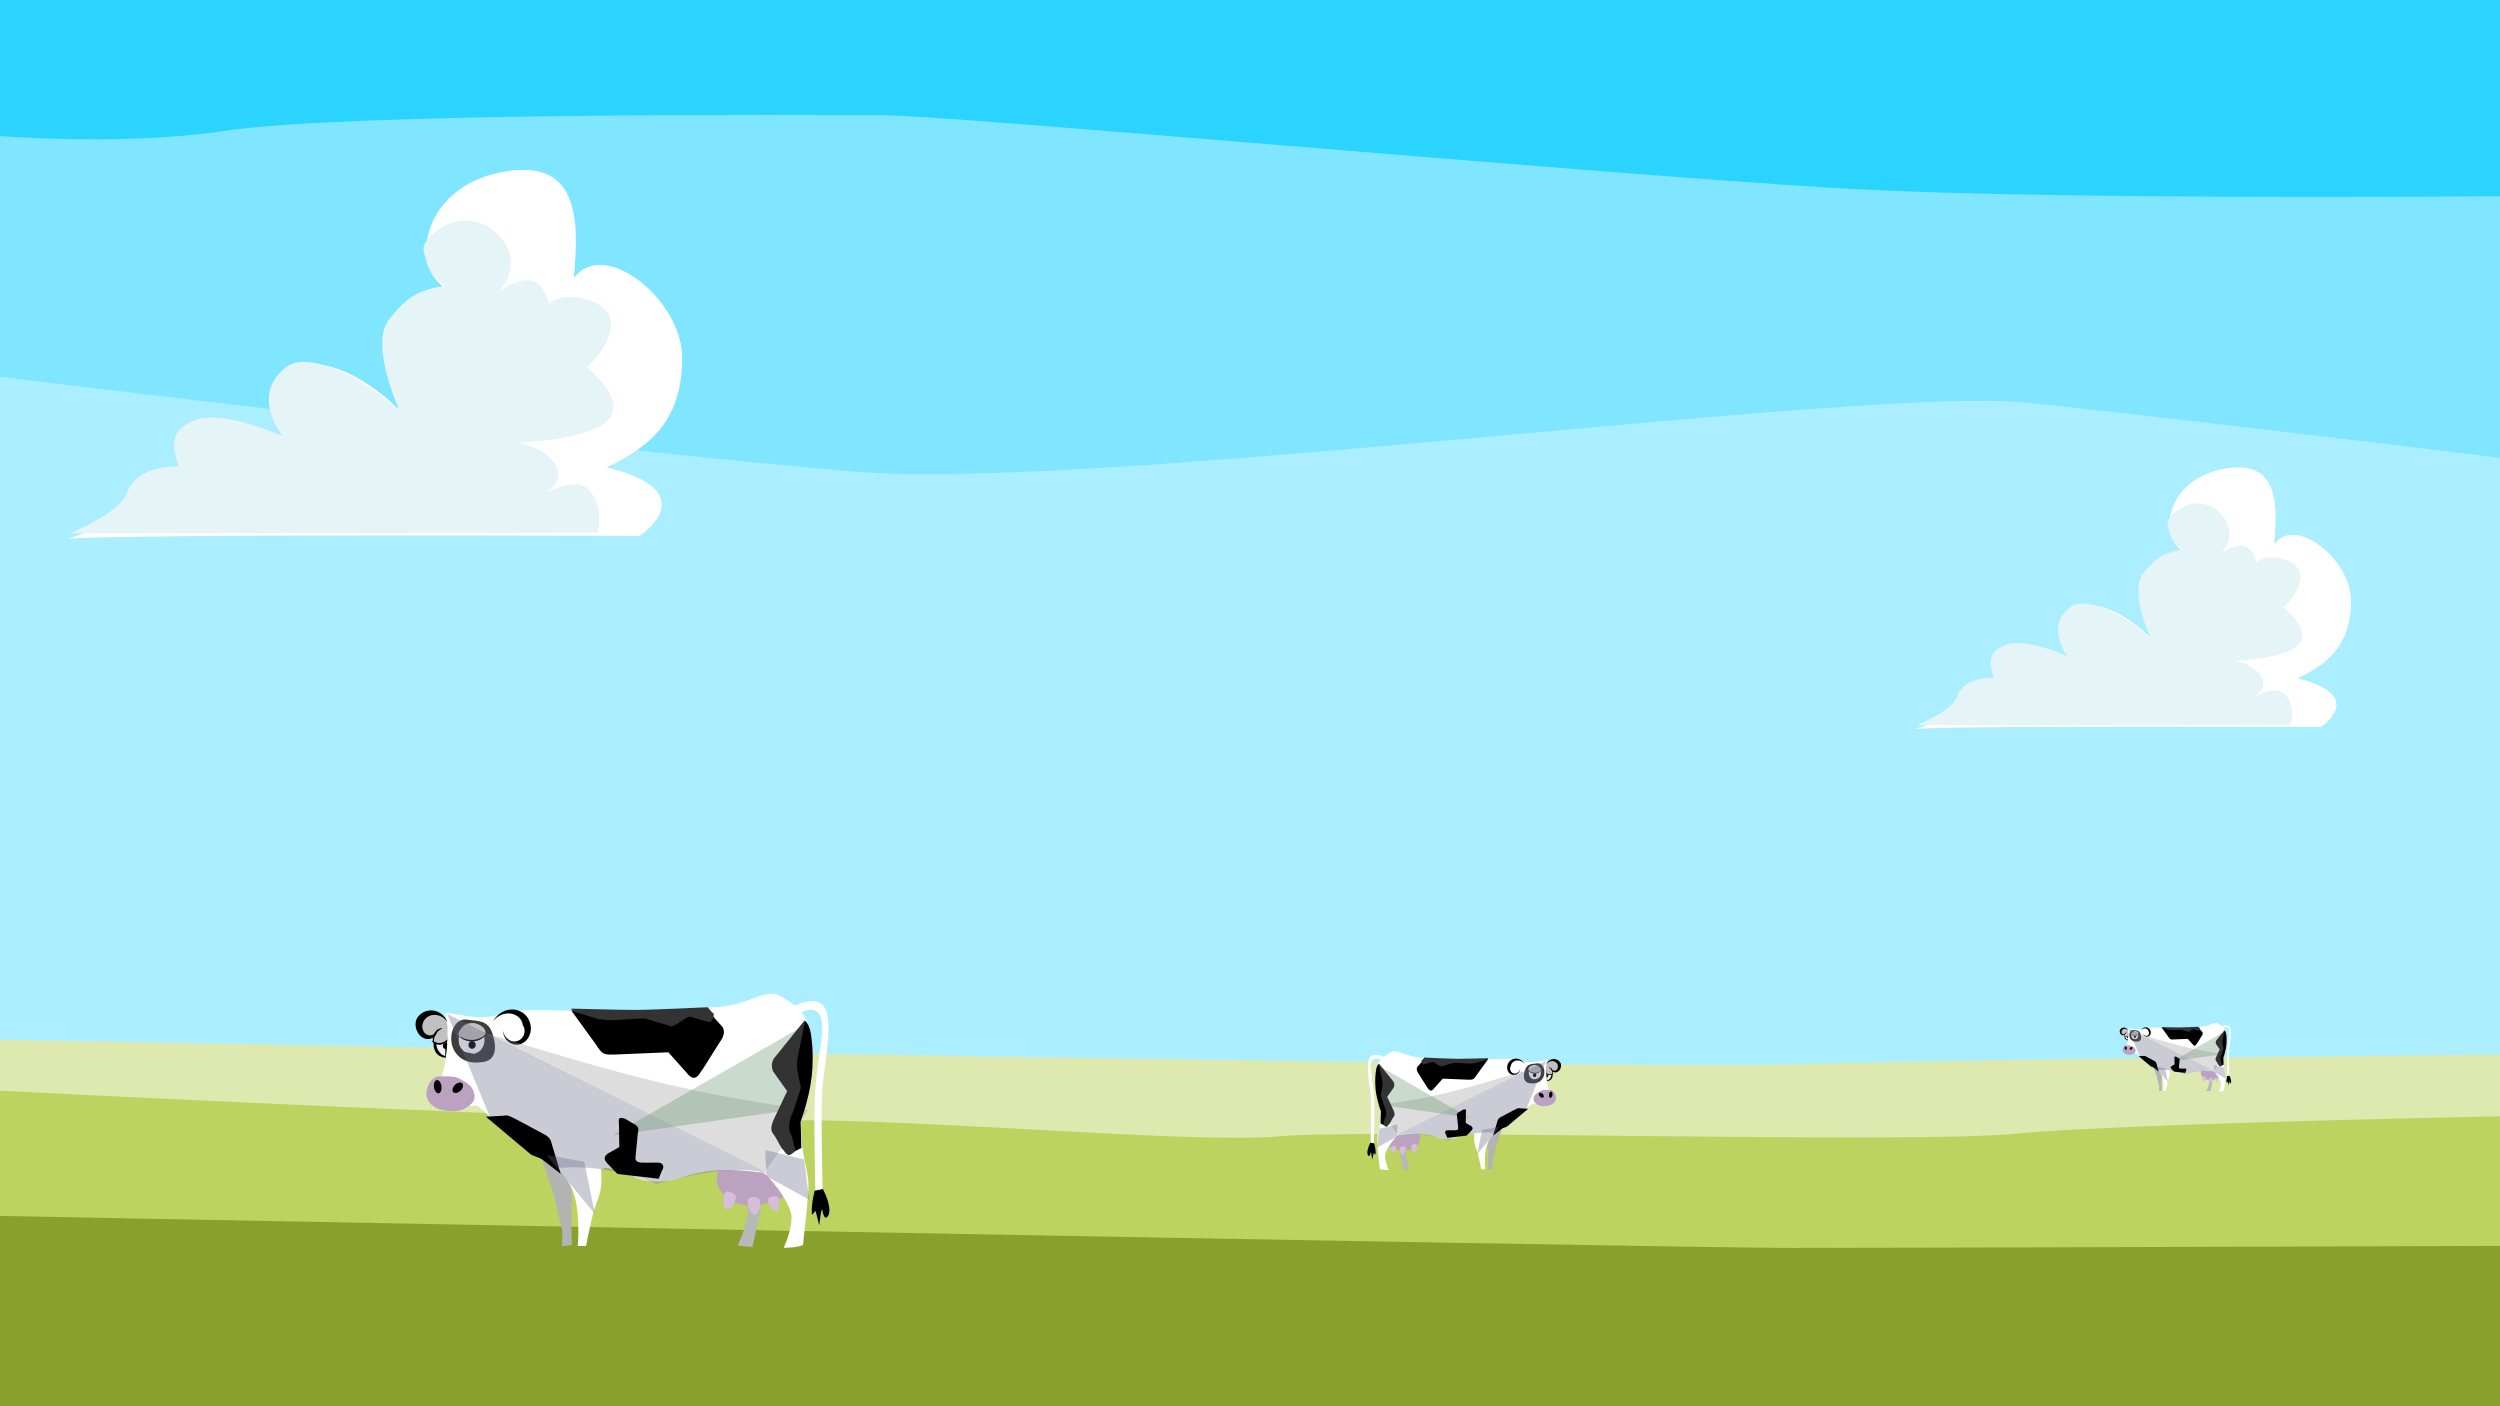 <?xml version="1.0" encoding="UTF-8" standalone="no"?>
<!-- Created with Inkscape (http://www.inkscape.org/) -->

<svg
   xmlns:dc="http://purl.org/dc/elements/1.1/"
   xmlns:cc="http://creativecommons.org/ns#"
   xmlns:rdf="http://www.w3.org/1999/02/22-rdf-syntax-ns#"
   xmlns:svg="http://www.w3.org/2000/svg"
   xmlns="http://www.w3.org/2000/svg"
   xmlns:sodipodi="http://sodipodi.sourceforge.net/DTD/sodipodi-0.dtd"
   xmlns:inkscape="http://www.inkscape.org/namespaces/inkscape"
   width="1600"
   height="900"
   id="svg2"
   version="1.1"
   inkscape:version="0.48.3.1 r9886"
   sodipodi:docname="Documento nuevo 1">
  <rect width="100%" height="100%" fill="#808080" stroke="none"/>
  <defs
     id="defs4" />
  <sodipodi:namedview
     id="base"
     pagecolor="#ffffff"
     bordercolor="#666666"
     borderopacity="1.0"
     inkscape:pageopacity="0.0"
     inkscape:pageshadow="2"
     inkscape:zoom="0.49497475"
     inkscape:cx="809.00053"
     inkscape:cy="287.07675"
     inkscape:document-units="px"
     inkscape:current-layer="layer3"
     showgrid="false"
     borderlayer="true"
     width="1600px"
     inkscape:window-width="1913"
     inkscape:window-height="1026"
     inkscape:window-x="0"
     inkscape:window-y="26"
     inkscape:window-maximized="1" />
  <g
     inkscape:label="Capa 1"
     inkscape:groupmode="layer"
     id="layer1"
     transform="translate(0,-152.362)"
     style="display:inline">
    <rect
       style="fill:#aaeeff;fill-opacity:1;stroke:none"
       id="rect2992"
       width="1697.897"
       height="737.733"
       x="-36.812"
       y="115.219" />
    <path
       style="fill:#dde9af;stroke:none"
       d="m -59.785,816.699 c 0,0 1108.522,20.405 1199.742,17.004 91.22,-3.401 493.778,-6.802 493.778,-6.802 l 19.831,119.031 -1754.995,-11.903 z"
       id="path2985"
       inkscape:connector-curvature="0"
       sodipodi:nodetypes="cscccc" />
    <path
       style="fill:#bcd35f;stroke:none"
       d="m -57.802,888.118 45.61,154.74 c 0,0 1651.876,6.802 1649.893,-1.7 -1.983,-8.502 0,-175.145 0,-175.145 0,0 -279.609,5.101 -347.033,11.903 -67.424,6.802 -418.422,-3.401 -471.965,1.7 -53.542,5.101 -233.999,-11.903 -323.236,-10.203 -89.237,1.7 -491.795,-18.705 -523.524,-20.405 -31.729,-1.7 -29.746,39.11 -29.746,39.11 z"
       id="path2988"
       inkscape:connector-curvature="0"
       sodipodi:nodetypes="ccccssssc" />
    <path
       style="fill:#89a02c;stroke:none"
       d="m -85.564,928.928 c 0,0 1150.166,22.106 1231.471,22.106 81.305,0 577.066,-1.7 577.066,-1.7 l -11.898,222.757 -1776.808,1.7 z"
       id="path2990"
       inkscape:connector-curvature="0"
       sodipodi:nodetypes="cscccc" />
  </g>
  <g
     inkscape:groupmode="layer"
     id="layer3"
     inkscape:label="Capa#1"
     style="opacity:1">
    <g
       transform="matrix(-0.798,0,0,0.798,1163.972,42.74)"
       style="display:inline"
       id="g4081-2">
      <path
         inkscape:connector-curvature="0"
         d="m 327.539,858.278 c 0,0.666 3.85,9.228 3.724,13.658 -0.126,4.43 -3.724,12.159 -3.724,12.159 l 5.512,0.5 2.682,-12.159 2.682,-13.824 z"
         id="path4310-7-5-7-4-1-4"
         style="fill:#b8b8b8;fill-opacity:1;fill-rule:evenodd;stroke:none" />
      <path
         inkscape:connector-curvature="0"
         d="m 258.317,864.171 3.399,14.503 -0.13,5.623 3.648,-0.401 c 0,0 -0.288,-14.393 -0.035,-15.5 0.252,-1.107 -0.336,-12.215 -0.336,-12.215 l -10.876,-4.438"
         id="path4408-1-4-3-2-7"
         style="fill:#b3b3b3;fill-opacity:1;fill-rule:evenodd;stroke:none" />
      <g
         id="g4464-2-4-0-5-3"
         transform="matrix(0.57,0,0,0.637,107.904,655.69)">
        <path
           style="fill:#f1f1f1;fill-opacity:1;stroke:none"
           id="path4419-3-6-3-1-3"
           transform="translate(-2.779,-1.255)"
           d="m 192.21,247.228 a 6.498,7.171 0 1 1 3.644,1.065"
           inkscape:connector-curvature="0" />
        <path
           style="fill:#000000;fill-opacity:1;stroke:none"
           id="path3123-6-5-8-0-1-2-6"
           transform="matrix(0.672,0,0,0.672,61.211,90.936)"
           d="m 195.293,225.667 a 2.72,2.652 0 1 1 0.255,0.061"
           inkscape:connector-curvature="0" />
        <path
           style="fill:#000000;fill-rule:evenodd;stroke:none"
           id="path4261-9-9-8-2-6"
           d="m 193.697,232.126 c -0.004,0.139 -0.562,0.217 -1.471,0.507 -0.455,0.145 -0.997,0.35 -1.576,0.665 -0.579,0.315 -1.197,0.74 -1.762,1.314 0,0 0,0 0,0 -0.527,0.533 -1.011,1.2 -1.379,1.982 -0.368,0.782 -0.619,1.679 -0.663,2.623 0,0 0,0 0,1e-5 -0.082,1.647 0.492,3.507 1.734,4.88 0.293,0.43 0.639,0.825 1.026,1.174 0.928,0.836 2.038,1.357 3.118,1.517 0,0 0,0 0,-1e-5 0.023,-4.178 0.115,-7.817 0.293,-10.44 0.178,-2.623 0.441,-4.229 0.679,-4.222 0.238,0.008 0.394,1.646 0.391,4.437 -0.002,2.791 -0.163,6.734 -0.428,11.233 0,0 0,0 0,0 -1.665,0.049 -3.38,-0.342 -4.873,-1.162 -0.623,-0.342 -1.192,-0.75 -1.694,-1.212 -1.616,-1.834 -2.268,-4.222 -2.071,-6.34 0,0 0,0 0,0 0.116,-1.211 0.497,-2.316 1.019,-3.249 0.523,-0.933 1.188,-1.695 1.891,-2.275 0,-1e-5 0,-1e-5 0,-1e-5 0.757,-0.622 1.544,-1.029 2.26,-1.288 0.716,-0.259 1.363,-0.371 1.89,-0.406 1.053,-0.071 1.616,0.124 1.613,0.263 z"
           inkscape:connector-curvature="0" />
      </g>
      <path
         style="fill:#bca2c1;fill-opacity:1;fill-rule:evenodd;stroke:none"
         id="path4273-3-9-3-0-6-0"
         d="m 319.594,855.498 c 0.894,1.999 0,3.498 0,3.498 0,0 0.149,5.496 5.81,8.494 5.661,2.998 15.344,0.167 15.344,0.167 l 2.83,-1.166 c 0,0 5.574,-0.663 -0.894,-11.159 -6.468,-10.496 -16.834,-7.828 -16.834,-7.828"
         inkscape:connector-curvature="0" />
      <path
         style="fill:#d6bedb;fill-opacity:1;stroke:none"
         id="path4019-8-2-4-9-4"
         d="m 325.987,868.715 c -0.862,1.495 -2.228,2.184 -3.051,1.539 -0.823,-0.645 -1.129,-4.318 -0.268,-5.813 0.862,-1.495 2.902,-0.192 3.725,0.453 0.768,0.601 0.463,2.109 -0.263,3.554"
         inkscape:connector-curvature="0" />
      <g
         transform="matrix(0.268,-0.128,0.114,0.3,112.482,671.572)"
         id="g4342-2-4-3-7-9-8"
         style="fill:#d6bedb;fill-opacity:1;display:inline">
        <path
           inkscape:connector-curvature="0"
           d="m 362.222,332.092 c -2.897,-0.393 -4.544,-1.779 -3.679,-3.096 0.865,-1.317 7.202,-3.365 10.099,-2.972 2.897,0.393 1.271,3.522 0.406,4.839 -0.806,1.228 -3.546,1.533 -6.312,1.286"
           transform="matrix(0.67,-1.642,2.587,0.425,-634.258,1313.619)"
           id="path4019-9-3-7-6-1-2"
           style="fill:#d6bedb;fill-opacity:1;stroke:none" />
      </g>
      <path
         style="fill:#d6bedb;fill-opacity:1;stroke:none"
         id="path4019-9-8-8-0-4-4-6"
         d="m 343.238,868.525 c -0.088,1.493 -0.896,2.641 -1.803,2.564 -0.908,-0.077 -2.608,-2.595 -2.52,-4.088 0.088,-1.493 2.22,-1.516 3.128,-1.439 0.846,0.072 1.203,1.31 1.203,2.702"
         inkscape:connector-curvature="0" />
      <path
         inkscape:connector-curvature="0"
         d="m 217.789,796.99 c 0.894,-1.332 13.312,4.002 22.457,-0.566 9.19,-1.585 30.85,-0.169 36.705,0.039 10.908,0.291 30.797,-1.24 42.417,-1.906 11.62,-0.666 16.204,-5.702 22.572,-4.973 10.37,5.675 12.186,7.934 13.706,21.044 1.098,9.812 -4.005,14.633 -4.303,27.625 -0.298,12.992 3.344,17.252 2.682,25.983 -0.662,8.731 -1.937,17.822 -1.937,19.487 -1.341,1.166 -7.3,1.166 -7.3,1.166 0,0 2.682,-5.33 2.979,-10.993 0.298,-5.663 -9.683,-17.655 -11.173,-17.322 -1.49,0.333 -15.236,-3.086 -29.348,1.666 -13.982,4.707 -19.515,-1.166 -21.452,-1.166 -3.637,0 -5.794,-3.327 -9.534,-1.666 0.728,9.727 -1.684,11.168 -2.979,16.489 -1.295,5.321 -2.682,12.325 -2.682,12.325 l -3.128,0 c 0,0 1.777,-16.511 -3.724,-24.317 -7.747,-10.993 -13.131,-10.36 -13.131,-10.36 l -20.878,-18.082 c 0,0 -16.791,1.664 -16.195,0 0.596,-1.666 4.196,-15.659 4.196,-15.659 0.401,-5.327 1.652,-8.561 0.052,-18.811 z"
         id="path4095-8-6-2-8-1-2"
         style="fill:#ffffff;fill-opacity:1;fill-rule:evenodd;stroke:none;display:inline"
         sodipodi:nodetypes="cccsccssccsssscsccsccccc" />
      <path
         style="fill:#000000;fill-rule:evenodd;stroke:none"
         id="path3831-2-4-5-8-0-5"
         d="m 235.718,799.865 c 0.673,-1.212 1.591,-2.245 2.676,-3.006 1.372,-0.957 2.977,-1.453 4.594,-1.42 1.782,0.025 3.571,0.749 4.939,2.158 0,0 0,0 0,0 0.678,0.71 1.219,1.587 1.566,2.574 0.347,0.99 0.477,2.074 0.36,3.152 -0.121,1.082 -0.497,2.114 -1.093,2.985 0,0 0,0 0,0 -0.598,0.871 -1.4,1.547 -2.32,1.949 -0.921,0.4 -1.929,0.506 -2.906,0.298 0,0 0,0 0,0 -0.977,-0.21 -1.884,-0.731 -2.608,-1.505 -0.896,-0.967 -1.449,-2.265 -1.556,-3.652 0.292,1.37 1.019,2.495 1.944,3.201 0.747,0.566 1.598,0.842 2.411,0.845 0.812,0 1.576,-0.267 2.185,-0.713 0.609,-0.445 1.067,-1.067 1.33,-1.728 0,0 0,0 0,0 0.265,-0.661 0.344,-1.375 0.263,-2.009 -0.078,-0.633 -0.318,-1.22 -0.637,-1.679 0,0 -0.01,-0.01 -0.01,-0.013 -0.041,-0.578 -0.235,-1.199 -0.558,-1.77 0,0 0,0 0,0 -0.64,-1.16 -1.894,-2.075 -3.339,-2.445 0,0 0,0 0,0 -1.32,-0.335 -2.812,-0.232 -4.22,0.39 -1.115,0.493 -2.164,1.304 -3.022,2.388 z"
         inkscape:connector-curvature="0" />
      <g
         style="display:inline"
         id="g4503-7-5-6-1-5"
         transform="matrix(0.57,0,0,0.637,106.693,654.999)">
        <path
           sodipodi:nodetypes="csssccccccc"
           inkscape:connector-curvature="0"
           id="path4421-9-9-7-2-3-1"
           transform="matrix(0.435,0,0,0.435,805.43,-239.622)"
           d="m -1419.125,1062.938 c -4.102,-0.05 -8.212,1.094 -11.51,3.206 -3.298,2.111 -5.764,5.177 -6.908,8.586 -1.143,3.409 -0.957,7.141 0.522,10.451 1.479,3.311 4.242,6.181 7.739,8.038 l 5.437,1.219 c 5.074,-1.984 2.928,4.51 2.594,6.625 l 9.969,3.25 c 3.689,-0.113 8.685,-2.936 10.625,-5.656 -0.364,-8.985 2.278,-19.707 -2.063,-27.095 -3.171,-5.118 -9.695,-8.547 -16.406,-8.624 z"
           style="fill:#c1c1c1;fill-opacity:1;stroke:none" />
        <path
           style="fill:#000000;fill-rule:evenodd;stroke:none"
           id="path4423-2-1-2-3-1-1"
           d="m 185.947,238.767 c 0.095,-0.1 0.627,0.292 1.546,0.712 0.919,0.42 2.271,0.842 3.765,0.765 0.073,-0.004 0.146,-0.009 0.218,-0.015 1.44,-0.117 2.676,-0.678 3.505,-1.179 0.829,-0.501 1.297,-0.921 1.399,-0.834 0.103,0.087 -0.187,0.689 -0.987,1.392 -0.4,0.352 -0.931,0.719 -1.58,1.017 -0.65,0.298 -1.418,0.524 -2.252,0.599 -0.084,0.007 -0.168,0.013 -0.253,0.018 -0.864,0.044 -1.688,-0.082 -2.399,-0.302 -0.711,-0.22 -1.308,-0.532 -1.768,-0.847 -0.459,-0.315 -0.782,-0.63 -0.978,-0.871 -0.195,-0.241 -0.266,-0.405 -0.218,-0.455 z"
           inkscape:connector-curvature="0" />
        <path
           style="fill:#000000;fill-rule:evenodd;stroke:none"
           id="path4423-2-4-0-2-2-8-6"
           d="m 192.884,231.556 c 0.025,0.136 -0.605,0.335 -1.485,0.832 -0.881,0.496 -2.017,1.341 -2.833,2.594 -0.04,0.061 -0.079,0.123 -0.116,0.185 -0.753,1.234 -1.026,2.562 -1.109,3.528 -0.083,0.965 -0.018,1.591 -0.149,1.622 -0.131,0.032 -0.447,-0.557 -0.545,-1.617 -0.098,-1.061 0.088,-2.614 0.948,-4.049 0.043,-0.072 0.088,-0.144 0.134,-0.215 0.473,-0.725 1.06,-1.316 1.656,-1.762 0.596,-0.445 1.2,-0.745 1.725,-0.931 1.049,-0.373 1.751,-0.323 1.776,-0.187 z"
           inkscape:connector-curvature="0" />
      </g>
      <g
         id="g3981-1-6-5-6-3-9"
         transform="matrix(0.831,0,0,0.929,3.074,609.392)">
        <path
           sodipodi:nodetypes="ccccccccccccccccccccccccccc"
           style="fill:#000000;fill-rule:evenodd;stroke:none"
           id="path3831-9-2-9-3-7-2-1"
           d="m 259.338,205.469 c -0.548,-0.781 -1.254,-1.457 -2.058,-1.959 -1.152,-0.721 -2.539,-1.105 -3.898,-1.078 -1.477,0.042 -2.972,0.552 -3.966,1.517 l 0,0 c -0.505,0.478 -0.911,1.06 -1.152,1.685 -0.24,0.623 -0.337,1.308 -0.253,1.946 0.08,0.639 0.335,1.27 0.724,1.774 l 0,0 c 0.387,0.504 0.926,0.912 1.512,1.138 0.585,0.228 1.252,0.292 1.861,0.172 l 0,0 c 0.609,-0.117 1.201,-0.419 1.641,-0.845 0.545,-0.519 0.911,-1.286 0.97,-2.037 0.165,0.769 0.008,1.723 -0.503,2.523 -0.412,0.649 -1.071,1.216 -1.878,1.555 -0.807,0.34 -1.768,0.453 -2.729,0.274 l 0,0 c -0.961,-0.179 -1.914,-0.646 -2.703,-1.376 -1e-5,0 -1e-5,0 -1e-5,0 -0.788,-0.73 -1.4,-1.703 -1.723,-2.824 -0.753,-2.674 0.137,-4.504 2.338,-6 l 10e-6,0 c 1.849,-1.216 3.967,-1.511 5.828,-1.182 l 0,0 c 1.697,0.298 3.203,1.099 4.295,2.173 0.762,0.747 1.333,1.631 1.692,2.544 z"
           inkscape:connector-curvature="0" />
      </g>
      <g
         id="g3219-7-9-0-6-2"
         transform="matrix(0.57,0,0,0.637,107.457,291.405)">
        <path
           style="opacity:0.763;fill:#000000;fill-opacity:1;stroke:none"
           id="path3119-3-0-6-7-5-1"
           d="m 197.557,810.218 c -0.838,-6.766 3.191,-13.996 10.545,-12.946 7.141,1.02 13.477,0.004 16.524,8.243 2.273,6.146 3.969,16.479 -7.935,16.851 -11.824,1.367 -18.297,-5.382 -19.135,-12.148 z"
           inkscape:connector-curvature="0" />
        <path
           style="fill:#ffffff;fill-opacity:1;stroke:none"
           id="path3121-3-7-2-6-0-6"
           transform="matrix(1.813,0,0,1.813,-144.629,406.959)"
           d="m 193.641,225.774 a 4.672,4.546 0 1 1 3.253,0.611"
           inkscape:connector-curvature="0" />
        <path
           style="fill:#000000;fill-opacity:1;stroke:none"
           id="path3123-67-3-4-5-4-0"
           transform="matrix(0.868,0,0,0.868,40.992,618.466)"
           d="m 195.293,225.667 a 2.72,2.652 0 1 1 0.255,0.061"
           inkscape:connector-curvature="0" />
        <g
           style="display:inline"
           id="g4430-9-3-7-3-4"
           transform="matrix(1,0,0,0.879,0.617,599.176)">
          <path
             style="fill:#c1c1c1;fill-opacity:1;stroke:none"
             id="path4421-7-4-3-2-0"
             transform="translate(-0.717,-0.179)"
             d="m 204.522,237.888 c -3.707,-1.769 -2.167,-4.359 0.122,-7.223 2.289,-2.864 7.149,-3.752 10.856,-1.984 3.707,1.769 6.021,4.807 3.732,7.671 -1.385,1.733 -4.964,3.534 -7.598,3.606"
             inkscape:connector-curvature="0" />
          <path
             style="fill:#000000;fill-rule:evenodd;stroke:none"
             id="path4423-8-3-0-6-2"
             d="m 202.213,236.556 c 0.088,-0.107 0.944,0.518 2.459,1.185 0.758,0.334 1.685,0.669 2.744,0.903 1.059,0.234 2.249,0.365 3.491,0.308 0.137,-0.006 0.274,-0.015 0.409,-0.025 2.384,-0.186 4.43,-1.05 5.8,-1.831 1.37,-0.782 2.123,-1.441 2.218,-1.346 0.047,0.048 -0.08,0.273 -0.384,0.621 -0.303,0.348 -0.786,0.816 -1.458,1.305 -0.672,0.49 -1.536,1 -2.569,1.413 -1.033,0.413 -2.234,0.726 -3.527,0.834 -0.147,0.012 -0.295,0.022 -0.444,0.028 -1.347,0.061 -2.632,-0.11 -3.756,-0.411 -1.124,-0.302 -2.086,-0.732 -2.844,-1.168 -0.758,-0.436 -1.314,-0.874 -1.67,-1.206 -0.355,-0.332 -0.513,-0.556 -0.469,-0.609 z"
             inkscape:connector-curvature="0" />
        </g>
      </g>
      <path
         style="fill:#000000;fill-rule:evenodd;stroke:none;display:inline"
         id="path4279-0-7-4-6-4"
         d="m 324.515,856.167 c 0,0 0,0 0,0 0,0 0,0 0,0 0,0 0,0 0,0 0,0 0,0 0,0 z"
         inkscape:connector-curvature="0" />
      <path
         inkscape:connector-curvature="0"
         d="m 347.954,794.456 c 0,0 7.951,-4.337 11.533,-0.673 4.713,4.821 0.201,22.986 -0.301,33.301 -0.435,8.96 0.201,36.665 0.201,36.665 l -2.708,0 c 0,0 -0.602,-24.443 -0.201,-35.432 0.401,-10.988 3.61,-23.995 2.607,-28.704 -1.003,-4.709 -4.413,-5.158 -9.226,-2.243 -0.401,-2.355 -1.905,-2.915 -1.905,-2.915 z"
         id="path3239-2-2-8-4-4"
         style="fill:#ffffff;fill-rule:evenodd;stroke:none" />
      <path
         inkscape:connector-curvature="0"
         d="m 356.434,863.461 c -1.542,6.026 -1.028,9.039 -1.028,9.039 l 1.371,-1.427 1.371,5.391 c 0,0 0.857,-7.928 1.2,-5.55 0.343,2.378 1.2,2.696 1.2,2.696 0,0 1.714,-0.317 1.371,-3.647 -0.343,-3.33 -2.4,-7.136 -2.4,-7.136 z"
         id="path4013-0-8-9-0-7"
         style="fill:#000000;fill-rule:evenodd;stroke:none" />
      <path
         sodipodi:nodetypes="cccccc"
         inkscape:connector-curvature="0"
         id="path4608-6-6-0-3-5-49-4-7-2-0-7"
         d="m 339.538,857.101 c -12.089,-3.33 -26.822,-0.418 -42.458,3.764 -11.115,-3.872 -22.578,-7.049 -36.166,-5.975 l -26.471,-19.326 -15.938,-38.441 z"
         style="opacity:0.335;fill:#636385;fill-opacity:1;stroke:none" />
      <path
         sodipodi:nodetypes="cccc"
         inkscape:connector-curvature="0"
         id="path4608-6-6-0-3-5-49-5-5-8-5-7-6"
         d="M 337.832,856.244 232.511,804.274 c 46.045,13.724 72.323,22.209 121.583,28.794 z"
         style="opacity:0.335;fill:#999999;fill-opacity:1;stroke:none" />
      <path
         sodipodi:nodetypes="cccc"
         inkscape:connector-curvature="0"
         id="path4608-6-6-0-3-5-49-5-9-5-6-0-9-8-7-4"
         d="m 353.088,832.332 -72.58,10.408 72.126,-41.421 z"
         style="opacity:0.335;fill:#618f6a;fill-opacity:1;stroke:none" />
      <path
         sodipodi:nodetypes="cccccccccsc"
         style="fill:#000000;fill-rule:evenodd;stroke:none"
         id="path3201-8-8-2-8-4"
         d="m 265.038,795.787 9.127,12.58 c 2.714,4.107 2.843,4.096 7.734,3.965 l 19.603,-0.823 6.843,7.654 c 3.38,4.503 5.024,-0.161 6.116,-1.391 l 6.399,-10.171 c 1.818,-2.391 2.163,-4.941 0.024,-6.63 l -4.952,-5.572 c 0,0 -15.051,2.47 -23.051,2.337 -8,-0.133 -27.841,-1.948 -27.841,-1.948 z"
         inkscape:connector-curvature="0" />
      <path
         sodipodi:nodetypes="ccccccccscc"
         style="fill:#333333;fill-opacity:1;fill-rule:evenodd;stroke:none"
         id="path3201-0-2-3-6-8-2"
         d="m 265.962,796.226 9.294,2.824 c 6.206,0.956 9.929,-0.125 17.49,-0.23 l 9.225,2.779 c 1.396,0.999 4.947,-2.703 7.513,-3.507 l 7.215,2.072 c 1.058,0.582 2.826,-3.345 1.213,-3.608 l -1.639,-1.958 c 0,0 -21.487,1.027 -27.518,1.007 -6.03,-0.02 -23.78,-0.491 -23.78,-0.491 z"
         inkscape:connector-curvature="0" />
      <path
         sodipodi:nodetypes="ccccccccccccc"
         style="fill:#333333;fill-opacity:1;fill-rule:evenodd;stroke:none"
         id="path3207-5-0-0-1-7"
         d="m 352.665,799.493 -11,13.677 c -1.949,1.923 -1.363,5.053 -0.525,5.964 l 4.958,6.955 -4.688,9.891 c -2.109,4.36 -1.216,5.337 0.057,6.971 l 2.686,4.774 c 1.216,0.77 1.77,3.638 4.003,1.667 l 2.523,-1.934 0,-10.579 3.332,-14.901 1.02,-13.03 z"
         inkscape:connector-curvature="0" />
      <path
         sodipodi:nodetypes="ccccccccccc"
         style="fill:#000000;fill-opacity:1;fill-rule:evenodd;stroke:none"
         id="path3207-6-6-76-0-6-2"
         d="m 352.837,799.686 -2.787,13.721 c -0.747,4.609 0.417,6.981 1.224,11.387 l -2.869,8.827 c -2.109,4.359 -1.914,7.417 -0.64,9.051 l 0.825,3.213 0.598,2.589 2.25,-1.024 -0.282,-9.871 c 3.229,-9.435 5.08,-17.596 4.41,-28.012 -0.387,-3.816 -0.526,-7.88 -2.728,-9.882 z"
         inkscape:connector-curvature="0" />
      <path
         sodipodi:nodetypes="cccccccccccccc"
         style="fill:#000000;fill-rule:evenodd;stroke:none;display:inline"
         id="path3469-1-2-3-4-04-6-8-0"
         d="m 278.874,849.46 4.212,-2.372 -0.113,-8.326 c -0.1,-2.141 -0.558,-3.168 2.239,-2.333 l 3.271,1.916 c 2.193,1.13 1.808,2.251 1.557,3.547 l -0.814,8.332 c -0.227,1.73 -0.033,2.55 2.401,2.718 l 6.01,-0.027 c 1.934,0.08 2.512,1.46 1.408,3.15 l -1.186,2.91 -15.46,-1.788 -3.566,-3.735 c -2.031,-2.002 -1.262,-2.977 0.041,-3.992 z"
         inkscape:connector-curvature="0" />
      <path
         sodipodi:nodetypes="ccccccccc"
         style="fill:#000000;fill-rule:evenodd;stroke:none"
         id="path3213-6-3-0-6-9"
         d="m 233.018,835.695 6.623,-0.388 c 1.861,-0.432 3.058,0.641 4.699,1.34 l 10.011,5.372 c 2.956,1.379 3.081,2.726 3.572,4.519 l 3.196,10.604 -7.33,-5.662 -3.732,-1.49 z"
         inkscape:connector-curvature="0" />
      <path
         style="fill:#bca2c1;fill-opacity:1;fill-rule:evenodd;stroke:none"
         id="path3913-7-9-6-1-9-2-7"
         d="m 224.724,832.796 c -2.624,1.387 -8.014,0.888 -10.426,-0.428 -2.412,-1.317 -3.326,-3.069 -3.646,-4.854 -0.32,-1.784 1.471,-7.066 5.117,-6.995 3.646,0.071 5.305,-0.147 7.547,0.999 2.242,1.147 4.605,2.498 5.309,5.425 0.704,2.926 -1.278,4.466 -3.902,5.853 z"
         inkscape:connector-curvature="0" />
      <path
         inkscape:connector-curvature="0"
         d="m 222.257,826.689 a 1.508,2.345 45.079 1 1 1.123,-0.664"
         id="path3985-6-9-7-6-9-1"
         style="fill:#000000;fill-opacity:1;stroke:none" />
      <path
         inkscape:connector-curvature="0"
         d="m 216.322,825.471 a 2.492,1.419 82.267 1 1 -0.01,-1.42"
         id="path3985-1-5-4-9-4-7-3"
         style="fill:#000000;fill-opacity:1;stroke:none" />
      <path
         sodipodi:nodetypes="cccccc"
         inkscape:connector-curvature="0"
         id="path4608-6-6-0-3-5-49-4-7-3-9-4-1-5"
         d="m 270.116,853.491 3.8,18.619 -10.925,-13.145 -7.202,-8.876 14.099,2.487 z"
         style="opacity:0.335;fill:#636385;fill-opacity:1;stroke:none" />
      <path
         sodipodi:nodetypes="cccccc"
         inkscape:connector-curvature="0"
         id="path4608-6-6-0-3-5-49-4-7-3-9-4-1-9-3"
         d="m 337.837,849.184 0.583,8.915 15.934,8.768 -1.876,-15.136 -14.412,-3.461 z"
         style="opacity:0.335;fill:#636385;fill-opacity:1;stroke:none" />
    </g>
    <g
       style="display:inline"
       id="g4081"
       transform="matrix(1.705,0,0,1.705,-86.316,-710.156)">
      <path
         inkscape:connector-curvature="0"
         d="m 327.539,858.278 c 0,0.666 3.85,9.228 3.724,13.658 -0.126,4.43 -3.724,12.159 -3.724,12.159 l 5.512,0.5 2.682,-12.159 2.682,-13.824 z"
         id="path4310-7-5-7-4-1"
         style="fill:#b8b8b8;fill-opacity:1;fill-rule:evenodd;stroke:none" />
      <path
         inkscape:connector-curvature="0"
         d="m 258.317,864.171 3.399,14.503 -0.13,5.623 3.648,-0.401 c 0,0 -0.288,-14.393 -0.035,-15.5 0.252,-1.107 -0.336,-12.215 -0.336,-12.215 l -10.876,-4.438"
         id="path4408-1-4-3-2"
         style="fill:#b3b3b3;fill-opacity:1;fill-rule:evenodd;stroke:none" />
      <g
         id="g4464-2-4-0-5"
         transform="matrix(0.57,0,0,0.637,107.904,655.69)">
        <path
           style="fill:#f1f1f1;fill-opacity:1;stroke:none"
           id="path4419-3-6-3-1"
           transform="translate(-2.779,-1.255)"
           d="m 192.21,247.228 a 6.498,7.171 0 1 1 3.644,1.065"
           inkscape:connector-curvature="0" />
        <path
           style="fill:#000000;fill-opacity:1;stroke:none"
           id="path3123-6-5-8-0-1-2"
           transform="matrix(0.672,0,0,0.672,61.211,90.936)"
           d="m 195.293,225.667 a 2.72,2.652 0 1 1 0.255,0.061"
           inkscape:connector-curvature="0" />
        <path
           style="fill:#000000;fill-rule:evenodd;stroke:none"
           id="path4261-9-9-8-2"
           d="m 193.697,232.126 c -0.004,0.139 -0.562,0.217 -1.471,0.507 -0.455,0.145 -0.997,0.35 -1.576,0.665 -0.579,0.315 -1.197,0.74 -1.762,1.314 0,0 0,0 0,0 -0.527,0.533 -1.011,1.2 -1.379,1.982 -0.368,0.782 -0.619,1.679 -0.663,2.623 0,0 0,0 0,1e-5 -0.082,1.647 0.492,3.507 1.734,4.88 0.293,0.43 0.639,0.825 1.026,1.174 0.928,0.836 2.038,1.357 3.118,1.517 0,0 0,0 0,-1e-5 0.023,-4.178 0.115,-7.817 0.293,-10.44 0.178,-2.623 0.441,-4.229 0.679,-4.222 0.238,0.008 0.394,1.646 0.391,4.437 -0.002,2.791 -0.163,6.734 -0.428,11.233 0,0 0,0 0,0 -1.665,0.049 -3.38,-0.342 -4.873,-1.162 -0.623,-0.342 -1.192,-0.75 -1.694,-1.212 -1.616,-1.834 -2.268,-4.222 -2.071,-6.34 0,0 0,0 0,0 0.116,-1.211 0.497,-2.316 1.019,-3.249 0.523,-0.933 1.188,-1.695 1.891,-2.275 0,-1e-5 0,-1e-5 0,-1e-5 0.757,-0.622 1.544,-1.029 2.26,-1.288 0.716,-0.259 1.363,-0.371 1.89,-0.406 1.053,-0.071 1.616,0.124 1.613,0.263 z"
           inkscape:connector-curvature="0" />
      </g>
      <path
         style="fill:#bca2c1;fill-opacity:1;fill-rule:evenodd;stroke:none"
         id="path4273-3-9-3-0-6"
         d="m 319.594,855.498 c 0.894,1.999 0,3.498 0,3.498 0,0 0.149,5.496 5.81,8.494 5.661,2.998 15.344,0.167 15.344,0.167 l 2.83,-1.166 c 0,0 5.574,-0.663 -0.894,-11.159 -6.468,-10.496 -16.834,-7.828 -16.834,-7.828"
         inkscape:connector-curvature="0" />
      <path
         style="fill:#d6bedb;fill-opacity:1;stroke:none"
         id="path4019-8-2-4-9"
         d="m 325.987,868.715 c -0.862,1.495 -2.228,2.184 -3.051,1.539 -0.823,-0.645 -1.129,-4.318 -0.268,-5.813 0.862,-1.495 2.902,-0.192 3.725,0.453 0.768,0.601 0.463,2.109 -0.263,3.554"
         inkscape:connector-curvature="0" />
      <g
         transform="matrix(0.268,-0.128,0.114,0.3,112.482,671.572)"
         id="g4342-2-4-3-7-9"
         style="fill:#d6bedb;fill-opacity:1;display:inline">
        <path
           inkscape:connector-curvature="0"
           d="m 362.222,332.092 c -2.897,-0.393 -4.544,-1.779 -3.679,-3.096 0.865,-1.317 7.202,-3.365 10.099,-2.972 2.897,0.393 1.271,3.522 0.406,4.839 -0.806,1.228 -3.546,1.533 -6.312,1.286"
           transform="matrix(0.67,-1.642,2.587,0.425,-634.258,1313.619)"
           id="path4019-9-3-7-6-1"
           style="fill:#d6bedb;fill-opacity:1;stroke:none" />
      </g>
      <path
         style="fill:#d6bedb;fill-opacity:1;stroke:none"
         id="path4019-9-8-8-0-4-4"
         d="m 343.238,868.525 c -0.088,1.493 -0.896,2.641 -1.803,2.564 -0.908,-0.077 -2.608,-2.595 -2.52,-4.088 0.088,-1.493 2.22,-1.516 3.128,-1.439 0.846,0.072 1.203,1.31 1.203,2.702"
         inkscape:connector-curvature="0" />
      <path
         inkscape:connector-curvature="0"
         d="m 217.789,796.99 c 0.894,-1.332 13.312,4.002 22.457,-0.566 9.19,-1.585 30.85,-0.169 36.705,0.039 10.908,0.291 30.797,-1.24 42.417,-1.906 11.62,-0.666 16.204,-5.702 22.572,-4.973 10.37,5.675 12.186,7.934 13.706,21.044 1.098,9.812 -4.005,14.633 -4.303,27.625 -0.298,12.992 3.344,17.252 2.682,25.983 -0.662,8.731 -1.937,17.822 -1.937,19.487 -1.341,1.166 -7.3,1.166 -7.3,1.166 0,0 2.682,-5.33 2.979,-10.993 0.298,-5.663 -9.683,-17.655 -11.173,-17.322 -1.49,0.333 -15.236,-3.086 -29.348,1.666 -13.982,4.707 -19.515,-1.166 -21.452,-1.166 -3.637,0 -5.794,-3.327 -9.534,-1.666 0.728,9.727 -1.684,11.168 -2.979,16.489 -1.295,5.321 -2.682,12.325 -2.682,12.325 l -3.128,0 c 0,0 1.777,-16.511 -3.724,-24.317 -7.747,-10.993 -13.131,-10.36 -13.131,-10.36 l -20.878,-18.082 c 0,0 -16.791,1.664 -16.195,0 0.596,-1.666 4.196,-15.659 4.196,-15.659 0.401,-5.327 1.652,-8.561 0.052,-18.811 z"
         id="path4095-8-6-2-8-1"
         style="fill:#ffffff;fill-opacity:1;fill-rule:evenodd;stroke:none;display:inline"
         sodipodi:nodetypes="cccsccssccsssscsccsccccc" />
      <path
         style="fill:#000000;fill-rule:evenodd;stroke:none"
         id="path3831-2-4-5-8-0"
         d="m 235.718,799.865 c 0.673,-1.212 1.591,-2.245 2.676,-3.006 1.372,-0.957 2.977,-1.453 4.594,-1.42 1.782,0.025 3.571,0.749 4.939,2.158 0,0 0,0 0,0 0.678,0.71 1.219,1.587 1.566,2.574 0.347,0.99 0.477,2.074 0.36,3.152 -0.121,1.082 -0.497,2.114 -1.093,2.985 0,0 0,0 0,0 -0.598,0.871 -1.4,1.547 -2.32,1.949 -0.921,0.4 -1.929,0.506 -2.906,0.298 0,0 0,0 0,0 -0.977,-0.21 -1.884,-0.731 -2.608,-1.505 -0.896,-0.967 -1.449,-2.265 -1.556,-3.652 0.292,1.37 1.019,2.495 1.944,3.201 0.747,0.566 1.598,0.842 2.411,0.845 0.812,0 1.576,-0.267 2.185,-0.713 0.609,-0.445 1.067,-1.067 1.33,-1.728 0,0 0,0 0,0 0.265,-0.661 0.344,-1.375 0.263,-2.009 -0.078,-0.633 -0.318,-1.22 -0.637,-1.679 0,0 -0.01,-0.01 -0.01,-0.013 -0.041,-0.578 -0.235,-1.199 -0.558,-1.77 0,0 0,0 0,0 -0.64,-1.16 -1.894,-2.075 -3.339,-2.445 0,0 0,0 0,0 -1.32,-0.335 -2.812,-0.232 -4.22,0.39 -1.115,0.493 -2.164,1.304 -3.022,2.388 z"
         inkscape:connector-curvature="0" />
      <g
         style="display:inline"
         id="g4503-7-5-6-1"
         transform="matrix(0.57,0,0,0.637,106.693,654.999)">
        <path
           sodipodi:nodetypes="csssccccccc"
           inkscape:connector-curvature="0"
           id="path4421-9-9-7-2-3"
           transform="matrix(0.435,0,0,0.435,805.43,-239.622)"
           d="m -1419.125,1062.938 c -4.102,-0.05 -8.212,1.094 -11.51,3.206 -3.298,2.111 -5.764,5.177 -6.908,8.586 -1.143,3.409 -0.957,7.141 0.522,10.451 1.479,3.311 4.242,6.181 7.739,8.038 l 5.437,1.219 c 5.074,-1.984 2.928,4.51 2.594,6.625 l 9.969,3.25 c 3.689,-0.113 8.685,-2.936 10.625,-5.656 -0.364,-8.985 2.278,-19.707 -2.063,-27.095 -3.171,-5.118 -9.695,-8.547 -16.406,-8.624 z"
           style="fill:#c1c1c1;fill-opacity:1;stroke:none" />
        <path
           style="fill:#000000;fill-rule:evenodd;stroke:none"
           id="path4423-2-1-2-3-1"
           d="m 185.947,238.767 c 0.095,-0.1 0.627,0.292 1.546,0.712 0.919,0.42 2.271,0.842 3.765,0.765 0.073,-0.004 0.146,-0.009 0.218,-0.015 1.44,-0.117 2.676,-0.678 3.505,-1.179 0.829,-0.501 1.297,-0.921 1.399,-0.834 0.103,0.087 -0.187,0.689 -0.987,1.392 -0.4,0.352 -0.931,0.719 -1.58,1.017 -0.65,0.298 -1.418,0.524 -2.252,0.599 -0.084,0.007 -0.168,0.013 -0.253,0.018 -0.864,0.044 -1.688,-0.082 -2.399,-0.302 -0.711,-0.22 -1.308,-0.532 -1.768,-0.847 -0.459,-0.315 -0.782,-0.63 -0.978,-0.871 -0.195,-0.241 -0.266,-0.405 -0.218,-0.455 z"
           inkscape:connector-curvature="0" />
        <path
           style="fill:#000000;fill-rule:evenodd;stroke:none"
           id="path4423-2-4-0-2-2-8"
           d="m 192.884,231.556 c 0.025,0.136 -0.605,0.335 -1.485,0.832 -0.881,0.496 -2.017,1.341 -2.833,2.594 -0.04,0.061 -0.079,0.123 -0.116,0.185 -0.753,1.234 -1.026,2.562 -1.109,3.528 -0.083,0.965 -0.018,1.591 -0.149,1.622 -0.131,0.032 -0.447,-0.557 -0.545,-1.617 -0.098,-1.061 0.088,-2.614 0.948,-4.049 0.043,-0.072 0.088,-0.144 0.134,-0.215 0.473,-0.725 1.06,-1.316 1.656,-1.762 0.596,-0.445 1.2,-0.745 1.725,-0.931 1.049,-0.373 1.751,-0.323 1.776,-0.187 z"
           inkscape:connector-curvature="0" />
      </g>
      <g
         id="g3981-1-6-5-6-3"
         transform="matrix(0.831,0,0,0.929,3.074,609.392)">
        <path
           sodipodi:nodetypes="ccccccccccccccccccccccccccc"
           style="fill:#000000;fill-rule:evenodd;stroke:none"
           id="path3831-9-2-9-3-7-2"
           d="m 259.338,205.469 c -0.548,-0.781 -1.254,-1.457 -2.058,-1.959 -1.152,-0.721 -2.539,-1.105 -3.898,-1.078 -1.477,0.042 -2.972,0.552 -3.966,1.517 l 0,0 c -0.505,0.478 -0.911,1.06 -1.152,1.685 -0.24,0.623 -0.337,1.308 -0.253,1.946 0.08,0.639 0.335,1.27 0.724,1.774 l 0,0 c 0.387,0.504 0.926,0.912 1.512,1.138 0.585,0.228 1.252,0.292 1.861,0.172 l 0,0 c 0.609,-0.117 1.201,-0.419 1.641,-0.845 0.545,-0.519 0.911,-1.286 0.97,-2.037 0.165,0.769 0.008,1.723 -0.503,2.523 -0.412,0.649 -1.071,1.216 -1.878,1.555 -0.807,0.34 -1.768,0.453 -2.729,0.274 l 0,0 c -0.961,-0.179 -1.914,-0.646 -2.703,-1.376 -1e-5,0 -1e-5,0 -1e-5,0 -0.788,-0.73 -1.4,-1.703 -1.723,-2.824 -0.753,-2.674 0.137,-4.504 2.338,-6 l 10e-6,0 c 1.849,-1.216 3.967,-1.511 5.828,-1.182 l 0,0 c 1.697,0.298 3.203,1.099 4.295,2.173 0.762,0.747 1.333,1.631 1.692,2.544 z"
           inkscape:connector-curvature="0" />
      </g>
      <g
         id="g3219-7-9-0-6"
         transform="matrix(0.57,0,0,0.637,107.457,291.405)">
        <path
           style="opacity:0.763;fill:#000000;fill-opacity:1;stroke:none"
           id="path3119-3-0-6-7-5"
           d="m 197.557,810.218 c -0.838,-6.766 3.191,-13.996 10.545,-12.946 7.141,1.02 13.477,0.004 16.524,8.243 2.273,6.146 3.969,16.479 -7.935,16.851 -11.824,1.367 -18.297,-5.382 -19.135,-12.148 z"
           inkscape:connector-curvature="0" />
        <path
           style="fill:#ffffff;fill-opacity:1;stroke:none"
           id="path3121-3-7-2-6-0"
           transform="matrix(1.813,0,0,1.813,-144.629,406.959)"
           d="m 193.641,225.774 a 4.672,4.546 0 1 1 3.253,0.611"
           inkscape:connector-curvature="0" />
        <path
           style="fill:#000000;fill-opacity:1;stroke:none"
           id="path3123-67-3-4-5-4"
           transform="matrix(0.868,0,0,0.868,40.992,618.466)"
           d="m 195.293,225.667 a 2.72,2.652 0 1 1 0.255,0.061"
           inkscape:connector-curvature="0" />
        <g
           style="display:inline"
           id="g4430-9-3-7-3"
           transform="matrix(1,0,0,0.879,0.617,599.176)">
          <path
             style="fill:#c1c1c1;fill-opacity:1;stroke:none"
             id="path4421-7-4-3-2"
             transform="translate(-0.717,-0.179)"
             d="m 204.522,237.888 c -3.707,-1.769 -2.167,-4.359 0.122,-7.223 2.289,-2.864 7.149,-3.752 10.856,-1.984 3.707,1.769 6.021,4.807 3.732,7.671 -1.385,1.733 -4.964,3.534 -7.598,3.606"
             inkscape:connector-curvature="0" />
          <path
             style="fill:#000000;fill-rule:evenodd;stroke:none"
             id="path4423-8-3-0-6"
             d="m 202.213,236.556 c 0.088,-0.107 0.944,0.518 2.459,1.185 0.758,0.334 1.685,0.669 2.744,0.903 1.059,0.234 2.249,0.365 3.491,0.308 0.137,-0.006 0.274,-0.015 0.409,-0.025 2.384,-0.186 4.43,-1.05 5.8,-1.831 1.37,-0.782 2.123,-1.441 2.218,-1.346 0.047,0.048 -0.08,0.273 -0.384,0.621 -0.303,0.348 -0.786,0.816 -1.458,1.305 -0.672,0.49 -1.536,1 -2.569,1.413 -1.033,0.413 -2.234,0.726 -3.527,0.834 -0.147,0.012 -0.295,0.022 -0.444,0.028 -1.347,0.061 -2.632,-0.11 -3.756,-0.411 -1.124,-0.302 -2.086,-0.732 -2.844,-1.168 -0.758,-0.436 -1.314,-0.874 -1.67,-1.206 -0.355,-0.332 -0.513,-0.556 -0.469,-0.609 z"
             inkscape:connector-curvature="0" />
        </g>
      </g>
      <path
         style="fill:#000000;fill-rule:evenodd;stroke:none;display:inline"
         id="path4279-0-7-4-6"
         d="m 324.515,856.167 c 0,0 0,0 0,0 0,0 0,0 0,0 0,0 0,0 0,0 0,0 0,0 0,0 z"
         inkscape:connector-curvature="0" />
      <path
         inkscape:connector-curvature="0"
         d="m 347.954,794.456 c 0,0 7.951,-4.337 11.533,-0.673 4.713,4.821 0.201,22.986 -0.301,33.301 -0.435,8.96 0.201,36.665 0.201,36.665 l -2.708,0 c 0,0 -0.602,-24.443 -0.201,-35.432 0.401,-10.988 3.61,-23.995 2.607,-28.704 -1.003,-4.709 -4.413,-5.158 -9.226,-2.243 -0.401,-2.355 -1.905,-2.915 -1.905,-2.915 z"
         id="path3239-2-2-8-4"
         style="fill:#ffffff;fill-rule:evenodd;stroke:none" />
      <path
         inkscape:connector-curvature="0"
         d="m 356.434,863.461 c -1.542,6.026 -1.028,9.039 -1.028,9.039 l 1.371,-1.427 1.371,5.391 c 0,0 0.857,-7.928 1.2,-5.55 0.343,2.378 1.2,2.696 1.2,2.696 0,0 1.714,-0.317 1.371,-3.647 -0.343,-3.33 -2.4,-7.136 -2.4,-7.136 z"
         id="path4013-0-8-9-0"
         style="fill:#000000;fill-rule:evenodd;stroke:none" />
      <path
         sodipodi:nodetypes="cccccc"
         inkscape:connector-curvature="0"
         id="path4608-6-6-0-3-5-49-4-7-2-0"
         d="m 339.538,857.101 c -12.089,-3.33 -26.822,-0.418 -42.458,3.764 -11.115,-3.872 -22.578,-7.049 -36.166,-5.975 l -26.471,-19.326 -15.938,-38.441 z"
         style="opacity:0.335;fill:#636385;fill-opacity:1;stroke:none" />
      <path
         sodipodi:nodetypes="cccc"
         inkscape:connector-curvature="0"
         id="path4608-6-6-0-3-5-49-5-5-8-5-7"
         d="M 337.832,856.244 232.511,804.274 c 46.045,13.724 72.323,22.209 121.583,28.794 z"
         style="opacity:0.335;fill:#999999;fill-opacity:1;stroke:none" />
      <path
         sodipodi:nodetypes="cccc"
         inkscape:connector-curvature="0"
         id="path4608-6-6-0-3-5-49-5-9-5-6-0-9-8-7"
         d="m 353.088,832.332 -72.58,10.408 72.126,-41.421 z"
         style="opacity:0.335;fill:#618f6a;fill-opacity:1;stroke:none" />
      <path
         sodipodi:nodetypes="cccccccccsc"
         style="fill:#000000;fill-rule:evenodd;stroke:none"
         id="path3201-8-8-2-8"
         d="m 265.038,795.787 9.127,12.58 c 2.714,4.107 2.843,4.096 7.734,3.965 l 19.603,-0.823 6.843,7.654 c 3.38,4.503 5.024,-0.161 6.116,-1.391 l 6.399,-10.171 c 1.818,-2.391 2.163,-4.941 0.024,-6.63 l -4.952,-5.572 c 0,0 -15.051,2.47 -23.051,2.337 -8,-0.133 -27.841,-1.948 -27.841,-1.948 z"
         inkscape:connector-curvature="0" />
      <path
         sodipodi:nodetypes="ccccccccscc"
         style="fill:#333333;fill-opacity:1;fill-rule:evenodd;stroke:none"
         id="path3201-0-2-3-6-8"
         d="m 265.962,796.226 9.294,2.824 c 6.206,0.956 9.929,-0.125 17.49,-0.23 l 9.225,2.779 c 1.396,0.999 4.947,-2.703 7.513,-3.507 l 7.215,2.072 c 1.058,0.582 2.826,-3.345 1.213,-3.608 l -1.639,-1.958 c 0,0 -21.487,1.027 -27.518,1.007 -6.03,-0.02 -23.78,-0.491 -23.78,-0.491 z"
         inkscape:connector-curvature="0" />
      <path
         sodipodi:nodetypes="ccccccccccccc"
         style="fill:#333333;fill-opacity:1;fill-rule:evenodd;stroke:none"
         id="path3207-5-0-0-1"
         d="m 352.665,799.493 -11,13.677 c -1.949,1.923 -1.363,5.053 -0.525,5.964 l 4.958,6.955 -4.688,9.891 c -2.109,4.36 -1.216,5.337 0.057,6.971 l 2.686,4.774 c 1.216,0.77 1.77,3.638 4.003,1.667 l 2.523,-1.934 0,-10.579 3.332,-14.901 1.02,-13.03 z"
         inkscape:connector-curvature="0" />
      <path
         sodipodi:nodetypes="ccccccccccc"
         style="fill:#000000;fill-opacity:1;fill-rule:evenodd;stroke:none"
         id="path3207-6-6-76-0-6"
         d="m 352.837,799.686 -2.787,13.721 c -0.747,4.609 0.417,6.981 1.224,11.387 l -2.869,8.827 c -2.109,4.359 -1.914,7.417 -0.64,9.051 l 0.825,3.213 0.598,2.589 2.25,-1.024 -0.282,-9.871 c 3.229,-9.435 5.08,-17.596 4.41,-28.012 -0.387,-3.816 -0.526,-7.88 -2.728,-9.882 z"
         inkscape:connector-curvature="0" />
      <path
         sodipodi:nodetypes="cccccccccccccc"
         style="fill:#000000;fill-rule:evenodd;stroke:none;display:inline"
         id="path3469-1-2-3-4-04-6-8"
         d="m 278.874,849.46 4.212,-2.372 -0.113,-8.326 c -0.1,-2.141 -0.558,-3.168 2.239,-2.333 l 3.271,1.916 c 2.193,1.13 1.808,2.251 1.557,3.547 l -0.814,8.332 c -0.227,1.73 -0.033,2.55 2.401,2.718 l 6.01,-0.027 c 1.934,0.08 2.512,1.46 1.408,3.15 l -1.186,2.91 -15.46,-1.788 -3.566,-3.735 c -2.031,-2.002 -1.262,-2.977 0.041,-3.992 z"
         inkscape:connector-curvature="0" />
      <path
         sodipodi:nodetypes="ccccccccc"
         style="fill:#000000;fill-rule:evenodd;stroke:none"
         id="path3213-6-3-0-6"
         d="m 233.018,835.695 6.623,-0.388 c 1.861,-0.432 3.058,0.641 4.699,1.34 l 10.011,5.372 c 2.956,1.379 3.081,2.726 3.572,4.519 l 3.196,10.604 -7.33,-5.662 -3.732,-1.49 z"
         inkscape:connector-curvature="0" />
      <path
         style="fill:#bca2c1;fill-opacity:1;fill-rule:evenodd;stroke:none"
         id="path3913-7-9-6-1-9-2"
         d="m 224.724,832.796 c -2.624,1.387 -8.014,0.888 -10.426,-0.428 -2.412,-1.317 -3.326,-3.069 -3.646,-4.854 -0.32,-1.784 1.471,-7.066 5.117,-6.995 3.646,0.071 5.305,-0.147 7.547,0.999 2.242,1.147 4.605,2.498 5.309,5.425 0.704,2.926 -1.278,4.466 -3.902,5.853 z"
         inkscape:connector-curvature="0" />
      <path
         inkscape:connector-curvature="0"
         d="m 222.257,826.689 a 1.508,2.345 45.079 1 1 1.123,-0.664"
         id="path3985-6-9-7-6-9"
         style="fill:#000000;fill-opacity:1;stroke:none" />
      <path
         inkscape:connector-curvature="0"
         d="m 216.322,825.471 a 2.492,1.419 82.267 1 1 -0.01,-1.42"
         id="path3985-1-5-4-9-4-7"
         style="fill:#000000;fill-opacity:1;stroke:none" />
      <path
         sodipodi:nodetypes="cccccc"
         inkscape:connector-curvature="0"
         id="path4608-6-6-0-3-5-49-4-7-3-9-4-1"
         d="m 270.116,853.491 3.8,18.619 -10.925,-13.145 -7.202,-8.876 14.099,2.487 z"
         style="opacity:0.335;fill:#636385;fill-opacity:1;stroke:none" />
      <path
         sodipodi:nodetypes="cccccc"
         inkscape:connector-curvature="0"
         id="path4608-6-6-0-3-5-49-4-7-3-9-4-1-9"
         d="m 337.837,849.184 0.583,8.915 15.934,8.768 -1.876,-15.136 -14.412,-3.461 z"
         style="opacity:0.335;fill:#636385;fill-opacity:1;stroke:none" />
    </g>
    <g
       transform="matrix(0.459,0,0,0.459,1261.795,292.388)"
       style="display:inline"
       id="g4081-0">
      <path
         inkscape:connector-curvature="0"
         d="m 327.539,858.278 c 0,0.666 3.85,9.228 3.724,13.658 -0.126,4.43 -3.724,12.159 -3.724,12.159 l 5.512,0.5 2.682,-12.159 2.682,-13.824 z"
         id="path4310-7-5-7-4-1-0"
         style="fill:#b8b8b8;fill-opacity:1;fill-rule:evenodd;stroke:none" />
      <path
         inkscape:connector-curvature="0"
         d="m 258.317,864.171 3.399,14.503 -0.13,5.623 3.648,-0.401 c 0,0 -0.288,-14.393 -0.035,-15.5 0.252,-1.107 -0.336,-12.215 -0.336,-12.215 l -10.876,-4.438"
         id="path4408-1-4-3-2-4"
         style="fill:#b3b3b3;fill-opacity:1;fill-rule:evenodd;stroke:none" />
      <g
         id="g4464-2-4-0-5-1"
         transform="matrix(0.57,0,0,0.637,107.904,655.69)">
        <path
           style="fill:#f1f1f1;fill-opacity:1;stroke:none"
           id="path4419-3-6-3-1-8"
           transform="translate(-2.779,-1.255)"
           d="m 192.21,247.228 a 6.498,7.171 0 1 1 3.644,1.065"
           inkscape:connector-curvature="0" />
        <path
           style="fill:#000000;fill-opacity:1;stroke:none"
           id="path3123-6-5-8-0-1-2-3"
           transform="matrix(0.672,0,0,0.672,61.211,90.936)"
           d="m 195.293,225.667 a 2.72,2.652 0 1 1 0.255,0.061"
           inkscape:connector-curvature="0" />
        <path
           style="fill:#000000;fill-rule:evenodd;stroke:none"
           id="path4261-9-9-8-2-4"
           d="m 193.697,232.126 c -0.004,0.139 -0.562,0.217 -1.471,0.507 -0.455,0.145 -0.997,0.35 -1.576,0.665 -0.579,0.315 -1.197,0.74 -1.762,1.314 0,0 0,0 0,0 -0.527,0.533 -1.011,1.2 -1.379,1.982 -0.368,0.782 -0.619,1.679 -0.663,2.623 0,0 0,0 0,1e-5 -0.082,1.647 0.492,3.507 1.734,4.88 0.293,0.43 0.639,0.825 1.026,1.174 0.928,0.836 2.038,1.357 3.118,1.517 0,0 0,0 0,-1e-5 0.023,-4.178 0.115,-7.817 0.293,-10.44 0.178,-2.623 0.441,-4.229 0.679,-4.222 0.238,0.008 0.394,1.646 0.391,4.437 -0.002,2.791 -0.163,6.734 -0.428,11.233 0,0 0,0 0,0 -1.665,0.049 -3.38,-0.342 -4.873,-1.162 -0.623,-0.342 -1.192,-0.75 -1.694,-1.212 -1.616,-1.834 -2.268,-4.222 -2.071,-6.34 0,0 0,0 0,0 0.116,-1.211 0.497,-2.316 1.019,-3.249 0.523,-0.933 1.188,-1.695 1.891,-2.275 0,-1e-5 0,-1e-5 0,-1e-5 0.757,-0.622 1.544,-1.029 2.26,-1.288 0.716,-0.259 1.363,-0.371 1.89,-0.406 1.053,-0.071 1.616,0.124 1.613,0.263 z"
           inkscape:connector-curvature="0" />
      </g>
      <path
         style="fill:#bca2c1;fill-opacity:1;fill-rule:evenodd;stroke:none"
         id="path4273-3-9-3-0-6-1"
         d="m 319.594,855.498 c 0.894,1.999 0,3.498 0,3.498 0,0 0.149,5.496 5.81,8.494 5.661,2.998 15.344,0.167 15.344,0.167 l 2.83,-1.166 c 0,0 5.574,-0.663 -0.894,-11.159 -6.468,-10.496 -16.834,-7.828 -16.834,-7.828"
         inkscape:connector-curvature="0" />
      <path
         style="fill:#d6bedb;fill-opacity:1;stroke:none"
         id="path4019-8-2-4-9-6"
         d="m 325.987,868.715 c -0.862,1.495 -2.228,2.184 -3.051,1.539 -0.823,-0.645 -1.129,-4.318 -0.268,-5.813 0.862,-1.495 2.902,-0.192 3.725,0.453 0.768,0.601 0.463,2.109 -0.263,3.554"
         inkscape:connector-curvature="0" />
      <g
         transform="matrix(0.268,-0.128,0.114,0.3,112.482,671.572)"
         id="g4342-2-4-3-7-9-2"
         style="fill:#d6bedb;fill-opacity:1;display:inline">
        <path
           inkscape:connector-curvature="0"
           d="m 362.222,332.092 c -2.897,-0.393 -4.544,-1.779 -3.679,-3.096 0.865,-1.317 7.202,-3.365 10.099,-2.972 2.897,0.393 1.271,3.522 0.406,4.839 -0.806,1.228 -3.546,1.533 -6.312,1.286"
           transform="matrix(0.67,-1.642,2.587,0.425,-634.258,1313.619)"
           id="path4019-9-3-7-6-1-3"
           style="fill:#d6bedb;fill-opacity:1;stroke:none" />
      </g>
      <path
         style="fill:#d6bedb;fill-opacity:1;stroke:none"
         id="path4019-9-8-8-0-4-4-1"
         d="m 343.238,868.525 c -0.088,1.493 -0.896,2.641 -1.803,2.564 -0.908,-0.077 -2.608,-2.595 -2.52,-4.088 0.088,-1.493 2.22,-1.516 3.128,-1.439 0.846,0.072 1.203,1.31 1.203,2.702"
         inkscape:connector-curvature="0" />
      <path
         inkscape:connector-curvature="0"
         d="m 217.789,796.99 c 0.894,-1.332 13.312,4.002 22.457,-0.566 9.19,-1.585 30.85,-0.169 36.705,0.039 10.908,0.291 30.797,-1.24 42.417,-1.906 11.62,-0.666 16.204,-5.702 22.572,-4.973 10.37,5.675 12.186,7.934 13.706,21.044 1.098,9.812 -4.005,14.633 -4.303,27.625 -0.298,12.992 3.344,17.252 2.682,25.983 -0.662,8.731 -1.937,17.822 -1.937,19.487 -1.341,1.166 -7.3,1.166 -7.3,1.166 0,0 2.682,-5.33 2.979,-10.993 0.298,-5.663 -9.683,-17.655 -11.173,-17.322 -1.49,0.333 -15.236,-3.086 -29.348,1.666 -13.982,4.707 -19.515,-1.166 -21.452,-1.166 -3.637,0 -5.794,-3.327 -9.534,-1.666 0.728,9.727 -1.684,11.168 -2.979,16.489 -1.295,5.321 -2.682,12.325 -2.682,12.325 l -3.128,0 c 0,0 1.777,-16.511 -3.724,-24.317 -7.747,-10.993 -13.131,-10.36 -13.131,-10.36 l -20.878,-18.082 c 0,0 -16.791,1.664 -16.195,0 0.596,-1.666 4.196,-15.659 4.196,-15.659 0.401,-5.327 1.652,-8.561 0.052,-18.811 z"
         id="path4095-8-6-2-8-1-25"
         style="fill:#ffffff;fill-opacity:1;fill-rule:evenodd;stroke:none;display:inline"
         sodipodi:nodetypes="cccsccssccsssscsccsccccc" />
      <path
         style="fill:#000000;fill-rule:evenodd;stroke:none"
         id="path3831-2-4-5-8-0-7"
         d="m 235.718,799.865 c 0.673,-1.212 1.591,-2.245 2.676,-3.006 1.372,-0.957 2.977,-1.453 4.594,-1.42 1.782,0.025 3.571,0.749 4.939,2.158 0,0 0,0 0,0 0.678,0.71 1.219,1.587 1.566,2.574 0.347,0.99 0.477,2.074 0.36,3.152 -0.121,1.082 -0.497,2.114 -1.093,2.985 0,0 0,0 0,0 -0.598,0.871 -1.4,1.547 -2.32,1.949 -0.921,0.4 -1.929,0.506 -2.906,0.298 0,0 0,0 0,0 -0.977,-0.21 -1.884,-0.731 -2.608,-1.505 -0.896,-0.967 -1.449,-2.265 -1.556,-3.652 0.292,1.37 1.019,2.495 1.944,3.201 0.747,0.566 1.598,0.842 2.411,0.845 0.812,0 1.576,-0.267 2.185,-0.713 0.609,-0.445 1.067,-1.067 1.33,-1.728 0,0 0,0 0,0 0.265,-0.661 0.344,-1.375 0.263,-2.009 -0.078,-0.633 -0.318,-1.22 -0.637,-1.679 0,0 -0.01,-0.01 -0.01,-0.013 -0.041,-0.578 -0.235,-1.199 -0.558,-1.77 0,0 0,0 0,0 -0.64,-1.16 -1.894,-2.075 -3.339,-2.445 0,0 0,0 0,0 -1.32,-0.335 -2.812,-0.232 -4.22,0.39 -1.115,0.493 -2.164,1.304 -3.022,2.388 z"
         inkscape:connector-curvature="0" />
      <g
         style="display:inline"
         id="g4503-7-5-6-1-6"
         transform="matrix(0.57,0,0,0.637,106.693,654.999)">
        <path
           sodipodi:nodetypes="csssccccccc"
           inkscape:connector-curvature="0"
           id="path4421-9-9-7-2-3-4"
           transform="matrix(0.435,0,0,0.435,805.43,-239.622)"
           d="m -1419.125,1062.938 c -4.102,-0.05 -8.212,1.094 -11.51,3.206 -3.298,2.111 -5.764,5.177 -6.908,8.586 -1.143,3.409 -0.957,7.141 0.522,10.451 1.479,3.311 4.242,6.181 7.739,8.038 l 5.437,1.219 c 5.074,-1.984 2.928,4.51 2.594,6.625 l 9.969,3.25 c 3.689,-0.113 8.685,-2.936 10.625,-5.656 -0.364,-8.985 2.278,-19.707 -2.063,-27.095 -3.171,-5.118 -9.695,-8.547 -16.406,-8.624 z"
           style="fill:#c1c1c1;fill-opacity:1;stroke:none" />
        <path
           style="fill:#000000;fill-rule:evenodd;stroke:none"
           id="path4423-2-1-2-3-1-4"
           d="m 185.947,238.767 c 0.095,-0.1 0.627,0.292 1.546,0.712 0.919,0.42 2.271,0.842 3.765,0.765 0.073,-0.004 0.146,-0.009 0.218,-0.015 1.44,-0.117 2.676,-0.678 3.505,-1.179 0.829,-0.501 1.297,-0.921 1.399,-0.834 0.103,0.087 -0.187,0.689 -0.987,1.392 -0.4,0.352 -0.931,0.719 -1.58,1.017 -0.65,0.298 -1.418,0.524 -2.252,0.599 -0.084,0.007 -0.168,0.013 -0.253,0.018 -0.864,0.044 -1.688,-0.082 -2.399,-0.302 -0.711,-0.22 -1.308,-0.532 -1.768,-0.847 -0.459,-0.315 -0.782,-0.63 -0.978,-0.871 -0.195,-0.241 -0.266,-0.405 -0.218,-0.455 z"
           inkscape:connector-curvature="0" />
        <path
           style="fill:#000000;fill-rule:evenodd;stroke:none"
           id="path4423-2-4-0-2-2-8-5"
           d="m 192.884,231.556 c 0.025,0.136 -0.605,0.335 -1.485,0.832 -0.881,0.496 -2.017,1.341 -2.833,2.594 -0.04,0.061 -0.079,0.123 -0.116,0.185 -0.753,1.234 -1.026,2.562 -1.109,3.528 -0.083,0.965 -0.018,1.591 -0.149,1.622 -0.131,0.032 -0.447,-0.557 -0.545,-1.617 -0.098,-1.061 0.088,-2.614 0.948,-4.049 0.043,-0.072 0.088,-0.144 0.134,-0.215 0.473,-0.725 1.06,-1.316 1.656,-1.762 0.596,-0.445 1.2,-0.745 1.725,-0.931 1.049,-0.373 1.751,-0.323 1.776,-0.187 z"
           inkscape:connector-curvature="0" />
      </g>
      <g
         id="g3981-1-6-5-6-3-8"
         transform="matrix(0.831,0,0,0.929,3.074,609.392)">
        <path
           sodipodi:nodetypes="ccccccccccccccccccccccccccc"
           style="fill:#000000;fill-rule:evenodd;stroke:none"
           id="path3831-9-2-9-3-7-2-0"
           d="m 259.338,205.469 c -0.548,-0.781 -1.254,-1.457 -2.058,-1.959 -1.152,-0.721 -2.539,-1.105 -3.898,-1.078 -1.477,0.042 -2.972,0.552 -3.966,1.517 l 0,0 c -0.505,0.478 -0.911,1.06 -1.152,1.685 -0.24,0.623 -0.337,1.308 -0.253,1.946 0.08,0.639 0.335,1.27 0.724,1.774 l 0,0 c 0.387,0.504 0.926,0.912 1.512,1.138 0.585,0.228 1.252,0.292 1.861,0.172 l 0,0 c 0.609,-0.117 1.201,-0.419 1.641,-0.845 0.545,-0.519 0.911,-1.286 0.97,-2.037 0.165,0.769 0.008,1.723 -0.503,2.523 -0.412,0.649 -1.071,1.216 -1.878,1.555 -0.807,0.34 -1.768,0.453 -2.729,0.274 l 0,0 c -0.961,-0.179 -1.914,-0.646 -2.703,-1.376 -1e-5,0 -1e-5,0 -1e-5,0 -0.788,-0.73 -1.4,-1.703 -1.723,-2.824 -0.753,-2.674 0.137,-4.504 2.338,-6 l 10e-6,0 c 1.849,-1.216 3.967,-1.511 5.828,-1.182 l 0,0 c 1.697,0.298 3.203,1.099 4.295,2.173 0.762,0.747 1.333,1.631 1.692,2.544 z"
           inkscape:connector-curvature="0" />
      </g>
      <g
         id="g3219-7-9-0-6-9"
         transform="matrix(0.57,0,0,0.637,107.457,291.405)">
        <path
           style="opacity:0.763;fill:#000000;fill-opacity:1;stroke:none"
           id="path3119-3-0-6-7-5-7"
           d="m 197.557,810.218 c -0.838,-6.766 3.191,-13.996 10.545,-12.946 7.141,1.02 13.477,0.004 16.524,8.243 2.273,6.146 3.969,16.479 -7.935,16.851 -11.824,1.367 -18.297,-5.382 -19.135,-12.148 z"
           inkscape:connector-curvature="0" />
        <path
           style="fill:#ffffff;fill-opacity:1;stroke:none"
           id="path3121-3-7-2-6-0-2"
           transform="matrix(1.813,0,0,1.813,-144.629,406.959)"
           d="m 193.641,225.774 a 4.672,4.546 0 1 1 3.253,0.611"
           inkscape:connector-curvature="0" />
        <path
           style="fill:#000000;fill-opacity:1;stroke:none"
           id="path3123-67-3-4-5-4-9"
           transform="matrix(0.868,0,0,0.868,40.992,618.466)"
           d="m 195.293,225.667 a 2.72,2.652 0 1 1 0.255,0.061"
           inkscape:connector-curvature="0" />
        <g
           style="display:inline"
           id="g4430-9-3-7-3-8"
           transform="matrix(1,0,0,0.879,0.617,599.176)">
          <path
             style="fill:#c1c1c1;fill-opacity:1;stroke:none"
             id="path4421-7-4-3-2-9"
             transform="translate(-0.717,-0.179)"
             d="m 204.522,237.888 c -3.707,-1.769 -2.167,-4.359 0.122,-7.223 2.289,-2.864 7.149,-3.752 10.856,-1.984 3.707,1.769 6.021,4.807 3.732,7.671 -1.385,1.733 -4.964,3.534 -7.598,3.606"
             inkscape:connector-curvature="0" />
          <path
             style="fill:#000000;fill-rule:evenodd;stroke:none"
             id="path4423-8-3-0-6-21"
             d="m 202.213,236.556 c 0.088,-0.107 0.944,0.518 2.459,1.185 0.758,0.334 1.685,0.669 2.744,0.903 1.059,0.234 2.249,0.365 3.491,0.308 0.137,-0.006 0.274,-0.015 0.409,-0.025 2.384,-0.186 4.43,-1.05 5.8,-1.831 1.37,-0.782 2.123,-1.441 2.218,-1.346 0.047,0.048 -0.08,0.273 -0.384,0.621 -0.303,0.348 -0.786,0.816 -1.458,1.305 -0.672,0.49 -1.536,1 -2.569,1.413 -1.033,0.413 -2.234,0.726 -3.527,0.834 -0.147,0.012 -0.295,0.022 -0.444,0.028 -1.347,0.061 -2.632,-0.11 -3.756,-0.411 -1.124,-0.302 -2.086,-0.732 -2.844,-1.168 -0.758,-0.436 -1.314,-0.874 -1.67,-1.206 -0.355,-0.332 -0.513,-0.556 -0.469,-0.609 z"
             inkscape:connector-curvature="0" />
        </g>
      </g>
      <path
         style="fill:#000000;fill-rule:evenodd;stroke:none;display:inline"
         id="path4279-0-7-4-6-5"
         d="m 324.515,856.167 c 0,0 0,0 0,0 0,0 0,0 0,0 0,0 0,0 0,0 0,0 0,0 0,0 z"
         inkscape:connector-curvature="0" />
      <path
         inkscape:connector-curvature="0"
         d="m 347.954,794.456 c 0,0 7.951,-4.337 11.533,-0.673 4.713,4.821 0.201,22.986 -0.301,33.301 -0.435,8.96 0.201,36.665 0.201,36.665 l -2.708,0 c 0,0 -0.602,-24.443 -0.201,-35.432 0.401,-10.988 3.61,-23.995 2.607,-28.704 -1.003,-4.709 -4.413,-5.158 -9.226,-2.243 -0.401,-2.355 -1.905,-2.915 -1.905,-2.915 z"
         id="path3239-2-2-8-4-5"
         style="fill:#ffffff;fill-rule:evenodd;stroke:none" />
      <path
         inkscape:connector-curvature="0"
         d="m 356.434,863.461 c -1.542,6.026 -1.028,9.039 -1.028,9.039 l 1.371,-1.427 1.371,5.391 c 0,0 0.857,-7.928 1.2,-5.55 0.343,2.378 1.2,2.696 1.2,2.696 0,0 1.714,-0.317 1.371,-3.647 -0.343,-3.33 -2.4,-7.136 -2.4,-7.136 z"
         id="path4013-0-8-9-0-2"
         style="fill:#000000;fill-rule:evenodd;stroke:none" />
      <path
         sodipodi:nodetypes="cccccc"
         inkscape:connector-curvature="0"
         id="path4608-6-6-0-3-5-49-4-7-2-0-72"
         d="m 339.538,857.101 c -12.089,-3.33 -26.822,-0.418 -42.458,3.764 -11.115,-3.872 -22.578,-7.049 -36.166,-5.975 l -26.471,-19.326 -15.938,-38.441 z"
         style="opacity:0.335;fill:#636385;fill-opacity:1;stroke:none" />
      <path
         sodipodi:nodetypes="cccc"
         inkscape:connector-curvature="0"
         id="path4608-6-6-0-3-5-49-5-5-8-5-7-5"
         d="M 337.832,856.244 232.511,804.274 c 46.045,13.724 72.323,22.209 121.583,28.794 z"
         style="opacity:0.335;fill:#999999;fill-opacity:1;stroke:none" />
      <path
         sodipodi:nodetypes="cccc"
         inkscape:connector-curvature="0"
         id="path4608-6-6-0-3-5-49-5-9-5-6-0-9-8-7-6"
         d="m 353.088,832.332 -72.58,10.408 72.126,-41.421 z"
         style="opacity:0.335;fill:#618f6a;fill-opacity:1;stroke:none" />
      <path
         sodipodi:nodetypes="cccccccccsc"
         style="fill:#000000;fill-rule:evenodd;stroke:none"
         id="path3201-8-8-2-8-7"
         d="m 265.038,795.787 9.127,12.58 c 2.714,4.107 2.843,4.096 7.734,3.965 l 19.603,-0.823 6.843,7.654 c 3.38,4.503 5.024,-0.161 6.116,-1.391 l 6.399,-10.171 c 1.818,-2.391 2.163,-4.941 0.024,-6.63 l -4.952,-5.572 c 0,0 -15.051,2.47 -23.051,2.337 -8,-0.133 -27.841,-1.948 -27.841,-1.948 z"
         inkscape:connector-curvature="0" />
      <path
         sodipodi:nodetypes="ccccccccscc"
         style="fill:#333333;fill-opacity:1;fill-rule:evenodd;stroke:none"
         id="path3201-0-2-3-6-8-29"
         d="m 265.962,796.226 9.294,2.824 c 6.206,0.956 9.929,-0.125 17.49,-0.23 l 9.225,2.779 c 1.396,0.999 4.947,-2.703 7.513,-3.507 l 7.215,2.072 c 1.058,0.582 2.826,-3.345 1.213,-3.608 l -1.639,-1.958 c 0,0 -21.487,1.027 -27.518,1.007 -6.03,-0.02 -23.78,-0.491 -23.78,-0.491 z"
         inkscape:connector-curvature="0" />
      <path
         sodipodi:nodetypes="ccccccccccccc"
         style="fill:#333333;fill-opacity:1;fill-rule:evenodd;stroke:none"
         id="path3207-5-0-0-1-6"
         d="m 352.665,799.493 -11,13.677 c -1.949,1.923 -1.363,5.053 -0.525,5.964 l 4.958,6.955 -4.688,9.891 c -2.109,4.36 -1.216,5.337 0.057,6.971 l 2.686,4.774 c 1.216,0.77 1.77,3.638 4.003,1.667 l 2.523,-1.934 0,-10.579 3.332,-14.901 1.02,-13.03 z"
         inkscape:connector-curvature="0" />
      <path
         sodipodi:nodetypes="ccccccccccc"
         style="fill:#000000;fill-opacity:1;fill-rule:evenodd;stroke:none"
         id="path3207-6-6-76-0-6-4"
         d="m 352.837,799.686 -2.787,13.721 c -0.747,4.609 0.417,6.981 1.224,11.387 l -2.869,8.827 c -2.109,4.359 -1.914,7.417 -0.64,9.051 l 0.825,3.213 0.598,2.589 2.25,-1.024 -0.282,-9.871 c 3.229,-9.435 5.08,-17.596 4.41,-28.012 -0.387,-3.816 -0.526,-7.88 -2.728,-9.882 z"
         inkscape:connector-curvature="0" />
      <path
         sodipodi:nodetypes="cccccccccccccc"
         style="fill:#000000;fill-rule:evenodd;stroke:none;display:inline"
         id="path3469-1-2-3-4-04-6-8-4"
         d="m 278.874,849.46 4.212,-2.372 -0.113,-8.326 c -0.1,-2.141 -0.558,-3.168 2.239,-2.333 l 3.271,1.916 c 2.193,1.13 1.808,2.251 1.557,3.547 l -0.814,8.332 c -0.227,1.73 -0.033,2.55 2.401,2.718 l 6.01,-0.027 c 1.934,0.08 2.512,1.46 1.408,3.15 l -1.186,2.91 -15.46,-1.788 -3.566,-3.735 c -2.031,-2.002 -1.262,-2.977 0.041,-3.992 z"
         inkscape:connector-curvature="0" />
      <path
         sodipodi:nodetypes="ccccccccc"
         style="fill:#000000;fill-rule:evenodd;stroke:none"
         id="path3213-6-3-0-6-99"
         d="m 233.018,835.695 6.623,-0.388 c 1.861,-0.432 3.058,0.641 4.699,1.34 l 10.011,5.372 c 2.956,1.379 3.081,2.726 3.572,4.519 l 3.196,10.604 -7.33,-5.662 -3.732,-1.49 z"
         inkscape:connector-curvature="0" />
      <path
         style="fill:#bca2c1;fill-opacity:1;fill-rule:evenodd;stroke:none"
         id="path3913-7-9-6-1-9-2-1"
         d="m 224.724,832.796 c -2.624,1.387 -8.014,0.888 -10.426,-0.428 -2.412,-1.317 -3.326,-3.069 -3.646,-4.854 -0.32,-1.784 1.471,-7.066 5.117,-6.995 3.646,0.071 5.305,-0.147 7.547,0.999 2.242,1.147 4.605,2.498 5.309,5.425 0.704,2.926 -1.278,4.466 -3.902,5.853 z"
         inkscape:connector-curvature="0" />
      <path
         inkscape:connector-curvature="0"
         d="m 222.257,826.689 a 1.508,2.345 45.079 1 1 1.123,-0.664"
         id="path3985-6-9-7-6-9-6"
         style="fill:#000000;fill-opacity:1;stroke:none" />
      <path
         inkscape:connector-curvature="0"
         d="m 216.322,825.471 a 2.492,1.419 82.267 1 1 -0.01,-1.42"
         id="path3985-1-5-4-9-4-7-7"
         style="fill:#000000;fill-opacity:1;stroke:none" />
      <path
         sodipodi:nodetypes="cccccc"
         inkscape:connector-curvature="0"
         id="path4608-6-6-0-3-5-49-4-7-3-9-4-1-50"
         d="m 270.116,853.491 3.8,18.619 -10.925,-13.145 -7.202,-8.876 14.099,2.487 z"
         style="opacity:0.335;fill:#636385;fill-opacity:1;stroke:none" />
      <path
         sodipodi:nodetypes="cccccc"
         inkscape:connector-curvature="0"
         id="path4608-6-6-0-3-5-49-4-7-3-9-4-1-9-2"
         d="m 337.837,849.184 0.583,8.915 15.934,8.768 -1.876,-15.136 -14.412,-3.461 z"
         style="opacity:0.335;fill:#636385;fill-opacity:1;stroke:none" />
    </g>
    <path
       style="fill:#80e5ff;stroke:none;stroke-width:1px;stroke-linecap:butt;stroke-linejoin:miter;stroke-opacity:1"
       d="m -68.69,63.594 20.203,171.726 c 0,0 444.467,54.548 598.01,66.67 153.543,12.122 642.457,-54.548 745.493,-44.447 103.035,10.102 460.63,54.548 460.63,54.548 l -4.041,-222.234 c 0,0 -1181.878,-64.65 -1191.98,-64.65 -10.102,0 -628.315,38.386 -628.315,38.386 z"
       id="path5583"
       inkscape:connector-curvature="0" />
    <path
       style="fill:#2ad4ff;stroke:none;stroke-width:1px;stroke-linecap:butt;stroke-linejoin:miter;stroke-opacity:1"
       d="m -60.609,-13.178 1777.868,0 14.142,137.381 c 0,0 -393.959,6.061 -559.625,-4.041 -165.665,-10.102 -563.665,-46.467 -608.112,-46.467 -44.447,0 -339.411,-2.02 -420.223,10.102 -80.812,12.122 -181.827,0 -181.827,0 z"
       id="path5581"
       inkscape:connector-curvature="0" />
    <g
       id="g5587"
       transform="matrix(1.138,0,0,1.138,-5.984,-47.482)">
      <path
         sodipodi:nodetypes="cscccccscscc"
         inkscape:connector-curvature="0"
         id="path4793-6"
         d="m 232.367,275.25 c -16.413,-18.762 -49.353,-38.557 -66.318,-23.134 -16.34,14.854 -0.771,36.244 -0.771,36.244 0,0 -72.488,-29.303 -57.836,17.736 -43.955,0.771 -11.67,23.545 -64.005,38.557 40.203,-2.724 321.567,-1.542 321.567,-1.542 0,0 37.786,-24.677 -18.507,-38.557 26.219,-12.338 42.413,-28.007 42.413,-61.691 1.5e-4,-32.388 -43.955,-67.861 -60.92,-44.726 3.085,-33.159 3.085,-68.632 -41.642,-59.378 -44.726,9.254 -50.895,54.751 -29.303,65.547 -32.388,4.627 -44.507,31.1 -24.677,70.945 z"
         style="fill:#ffffff;fill-opacity:1;stroke:none" />
      <path
         sodipodi:nodetypes="zsccscscscsccscscscscsz"
         inkscape:connector-curvature="0"
         id="path5585"
         d="m 259.992,166.759 c 8.552,-2.636 22.136,-0.586 29.8,12.879 6.054,10.637 1.488,20.592 -5.051,27.022 7.856,-5.945 24.244,-15.405 29.294,6.061 8.839,-8.839 34.85,-2.273 34.85,10.859 0,13.132 -13.637,24.749 -13.637,24.749 0,0 21.213,16.162 13.132,28.284 -8.081,12.122 -51.518,14.142 -51.518,14.142 0,0 15.152,2.02 21.213,13.132 6.061,11.112 -12.122,19.193 -12.122,19.193 0,0 21.213,-15.152 30.305,-6.061 9.091,9.091 5.051,24.244 5.051,24.244 L 44.175,341.799 c 0,0 28.298,-11.206 32.391,-22.693 3.933,-11.035 14.723,-14.613 28.948,-15.256 -1.133,-6.535 -8.396,-18.608 9.209,-25.769 15.67,-6.374 49.436,8.913 49.436,8.913 0,0 -18.693,-23.114 2.141,-38.918 13.002,-9.863 46.86,7.867 63.766,25.506 -3.802,-10.14 -16.083,-39.336 -5.935,-52.275 10.102,-12.879 16.529,-16.343 31.315,-18.94 -7.375,-6.828 -8.39,-5.058 -11.869,-19.193 -1.435,-5.829 7.863,-13.779 16.415,-16.415 z"
         style="fill:#e4f4f7;fill-opacity:1;stroke:none" />
    </g>
    <g
       transform="matrix(0.807,0,0,0.807,1190.777,188.374)"
       id="g5587-0">
      <path
         sodipodi:nodetypes="cscccccscscc"
         inkscape:connector-curvature="0"
         id="path4793-6-3"
         d="m 232.367,275.25 c -16.413,-18.762 -49.353,-38.557 -66.318,-23.134 -16.34,14.854 -0.771,36.244 -0.771,36.244 0,0 -72.488,-29.303 -57.836,17.736 -43.955,0.771 -11.67,23.545 -64.005,38.557 40.203,-2.724 321.567,-1.542 321.567,-1.542 0,0 37.786,-24.677 -18.507,-38.557 26.219,-12.338 42.413,-28.007 42.413,-61.691 1.5e-4,-32.388 -43.955,-67.861 -60.92,-44.726 3.085,-33.159 3.085,-68.632 -41.642,-59.378 -44.726,9.254 -50.895,54.751 -29.303,65.547 -32.388,4.627 -44.507,31.1 -24.677,70.945 z"
         style="fill:#ffffff;fill-opacity:1;stroke:none" />
      <path
         sodipodi:nodetypes="zsccscscscsccscscscscsz"
         inkscape:connector-curvature="0"
         id="path5585-5"
         d="m 259.992,166.759 c 8.552,-2.636 22.136,-0.586 29.8,12.879 6.054,10.637 1.488,20.592 -5.051,27.022 7.856,-5.945 24.244,-15.405 29.294,6.061 8.839,-8.839 34.85,-2.273 34.85,10.859 0,13.132 -13.637,24.749 -13.637,24.749 0,0 21.213,16.162 13.132,28.284 -8.081,12.122 -51.518,14.142 -51.518,14.142 0,0 15.152,2.02 21.213,13.132 6.061,11.112 -12.122,19.193 -12.122,19.193 0,0 21.213,-15.152 30.305,-6.061 9.091,9.091 5.051,24.244 5.051,24.244 L 44.175,341.799 c 0,0 28.298,-11.206 32.391,-22.693 3.933,-11.035 14.723,-14.613 28.948,-15.256 -1.133,-6.535 -8.396,-18.608 9.209,-25.769 15.67,-6.374 49.436,8.913 49.436,8.913 0,0 -18.693,-23.114 2.141,-38.918 13.002,-9.863 46.86,7.867 63.766,25.506 -3.802,-10.14 -16.083,-39.336 -5.935,-52.275 10.102,-12.879 16.529,-16.343 31.315,-18.94 -7.375,-6.828 -8.39,-5.058 -11.869,-19.193 -1.435,-5.829 7.863,-13.779 16.415,-16.415 z"
         style="fill:#e4f4f7;fill-opacity:1;stroke:none" />
    </g>
  </g>
  <g
     inkscape:groupmode="layer"
     id="layer2"
     inkscape:label="Capa"
     transform="translate(0,155.906)" />
</svg>
